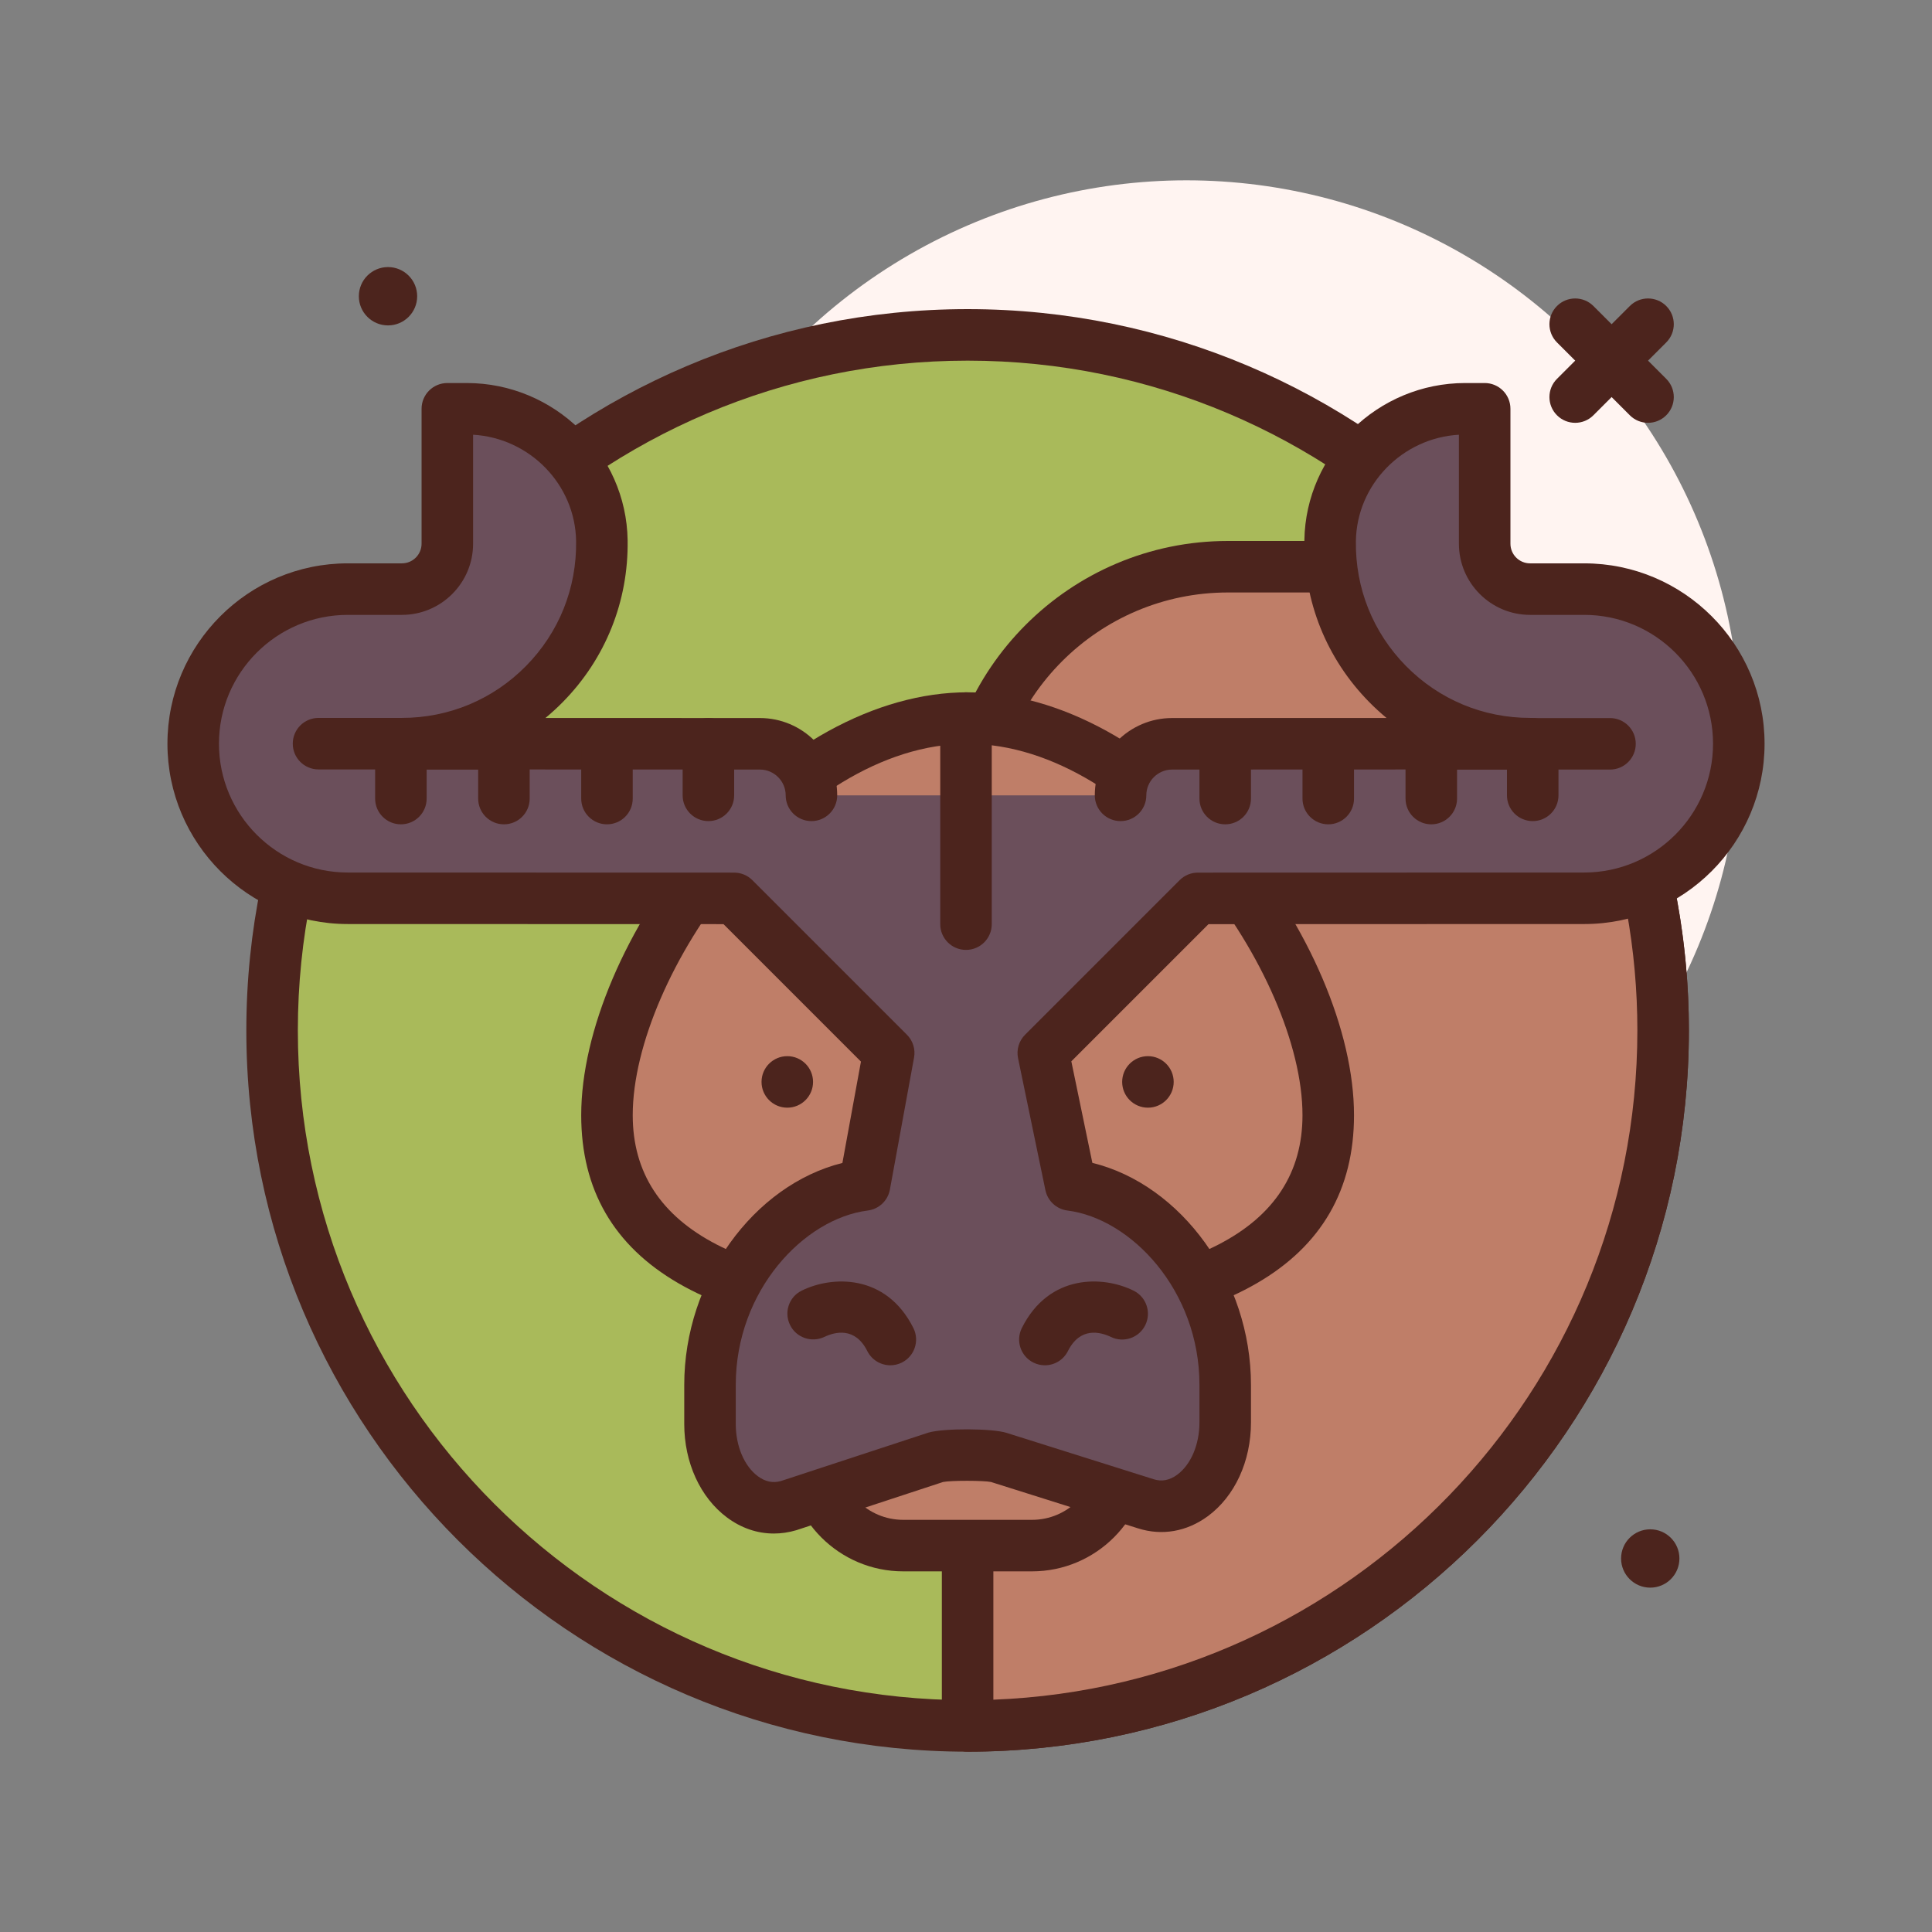 <svg id="bull-horns" enable-background="new 0 0 300 300" height="512" viewBox="0 0 300 300" width="512" xmlns="http://www.w3.org/2000/svg"><rect x="0" y="0" width="300" height="300" fill="#808080" stroke="none"/><g><circle cx="184.25" cy="114" fill="#fff4f1" r="86"/><g><circle cx="150.25" cy="160" fill="#a9ba5a" r="108"/><path d="m150.25 272c-61.758 0-112-50.242-112-112s50.242-112 112-112 112 50.242 112 112-50.242 112-112 112zm0-216c-57.348 0-104 46.652-104 104s46.652 104 104 104 104-46.652 104-104-46.652-104-104-104z" fill="#4c241d"/></g><g><path d="m150.25 128.409v139.591c59.647 0 108-48.353 108-108 0-27.666-10.415-52.891-27.522-72h-40.069c-22.317 0-40.409 18.092-40.409 40.409z" fill="#bf7e68"/><path d="m150.25 272c-2.211 0-4-1.789-4-4v-139.59c0-24.488 19.922-44.41 44.41-44.41h40.066c1.137 0 2.223.484 2.98 1.332 18.406 20.559 28.543 47.074 28.543 74.668.001 61.758-50.241 112-111.999 112zm40.41-180c-20.078 0-36.41 16.332-36.41 36.41v135.516c55.496-2.113 100-47.922 100-103.926 0-25.027-8.984-49.105-25.332-68z" fill="#4c241d"/></g><g><path d="m206.25 173.167c0-24.597-27.281-61.667-56-61.667s-56 37.07-56 61.667 27.281 30.833 56 30.833 56-6.236 56-30.833z" fill="#bf7e68"/><path d="m150.25 208c-39.812 0-60-11.719-60-34.832 0-13.008 6.965-29.348 18.172-42.637 12.348-14.637 27.59-23.031 41.828-23.031s29.48 8.395 41.828 23.031c11.207 13.289 18.172 29.629 18.172 42.637 0 23.113-20.188 34.832-60 34.832zm0-92.5c-26.812 0-52 35.977-52 57.668 0 17.805 17.496 26.832 52 26.832s52-9.027 52-26.832c0-21.691-25.188-57.668-52-57.668z" fill="#4c241d"/></g><circle cx="60.25" cy="46" fill="#4c241d" r="4.529"/><circle cx="256.25" cy="242" fill="#4c241d" r="4.529"/><path d="m255.906 65.656c-1.023 0-2.047-.391-2.828-1.172l-11.312-11.312c-1.562-1.562-1.562-4.094 0-5.656s4.094-1.562 5.656 0l11.312 11.312c1.562 1.562 1.562 4.094 0 5.656-.781.782-1.804 1.172-2.828 1.172z" fill="#4c241d"/><path d="m244.594 65.656c-1.023 0-2.047-.391-2.828-1.172-1.562-1.562-1.562-4.094 0-5.656l11.312-11.312c1.562-1.562 4.094-1.562 5.656 0s1.562 4.094 0 5.656l-11.312 11.312c-.781.782-1.805 1.172-2.828 1.172z" fill="#4c241d"/><g><path d="m160.25 240h-20c-7.732 0-14-6.268-14-14 0-7.732 6.268-14 14-14h20c7.732 0 14 6.268 14 14 0 7.732-6.268 14-14 14z" fill="#bf7e68"/><path d="m160.25 244h-20c-9.926 0-18-8.074-18-18s8.074-18 18-18h20c9.926 0 18 8.074 18 18s-8.074 18-18 18zm-20-28c-5.516 0-10 4.484-10 10s4.484 10 10 10h20c5.516 0 10-4.484 10-10s-4.484-10-10-10z" fill="#4c241d"/></g><g><path d="m126 123.5c0-4.419-3.581-8.001-8-8.003l-55.585-.021c17.306 0 31.305-14.16 31.043-31.525-.171-11.381-9.597-20.475-20.979-20.475h-3.017v20.953c0 3.892-3.155 7.047-7.047 7.047h-8.411c-13.257-.001-24.004 10.746-24.004 24.003 0 13.254 10.742 24 23.996 24.003l60.004.018 24 24-3.75 20.5c-12.608 1.594-24 15.011-24 31.035v6.081c0 8.342 5.923 14.53 12.15 12.692l23-7.548c1.492-.44 8.204-.425 9.691.044l22.865 7.212c6.265 1.976 12.294-4.227 12.294-12.648v-5.832c0-16.024-11.392-29.44-24-31.035l-4.25-20.501 24-24 60.004-.018c13.254-.003 23.996-10.749 23.996-24.003 0-13.257-10.747-24.003-24.003-24.003h-8.411c-3.892 0-7.047-3.155-7.047-7.047v-20.954h-3.017c-11.382 0-20.807 9.094-20.979 20.475-.262 17.366 13.737 31.525 31.043 31.525l-55.586.022c-4.419.002-8 3.584-8 8.003" fill="#6b4f5b"/><path d="m120.148 238.125c-2.578 0-5.062-.852-7.27-2.5-4.152-3.105-6.629-8.527-6.629-14.508v-6.082c0-16.246 10.773-31.023 24.559-34.453l2.879-15.738-21.343-21.344-58.348-.016c-15.437-.004-27.996-12.566-27.996-28.004 0-15.441 12.562-28.004 28.004-28.004h8.41c1.68 0 3.047-1.367 3.047-3.047v-20.952c0-2.211 1.789-4 4-4h3.02c13.57 0 24.773 10.953 24.977 24.414.141 9.469-3.434 18.395-10.074 25.133-.859.871-1.754 1.691-2.684 2.461l33.3.011c6.617.004 12 5.391 12 12.004 0 2.211-1.789 4-4 4s-4-1.789-4-4c0-2.207-1.797-4-4.004-4.004l-55.582-.02c-2.211 0-4-1.793-4-4 0-2.211 1.793-4 4-4 7.301 0 14.145-2.863 19.27-8.066s7.883-12.09 7.773-19.402c-.133-8.789-7.219-16-15.996-16.504v16.926c0 6.09-4.957 11.047-11.047 11.047h-8.41c-11.031 0-20.004 8.972-20.004 20.003 0 11.027 8.973 20 19.996 20.004l60.004.016c1.062 0 2.078.422 2.828 1.172l24 24c.93.93 1.344 2.254 1.105 3.547l-3.75 20.5c-.312 1.715-1.703 3.031-3.434 3.25-9.898 1.25-20.5 12.426-20.5 27.066v6.082c0 3.418 1.309 6.523 3.418 8.102 1.16.867 2.367 1.109 3.598.754l22.891-7.516c2.402-.707 9.93-.664 12.137.035l22.867 7.207c1.234.398 2.457.16 3.629-.699 2.133-1.566 3.461-4.68 3.461-8.133v-5.832c0-14.641-10.602-25.816-20.5-27.066-1.699-.215-3.07-1.484-3.418-3.156l-4.25-20.5c-.273-1.32.137-2.688 1.09-3.641l24-24c.75-.75 1.766-1.172 2.828-1.172l60.004-.016c11.023-.004 19.996-8.976 19.996-20.004 0-11.031-8.973-20.004-20.004-20.004h-8.41c-6.09 0-11.047-4.957-11.047-11.047v-16.925c-8.777.504-15.863 7.715-15.996 16.504-.109 7.312 2.648 14.199 7.773 19.402s11.969 8.066 19.27 8.066c2.207 0 4 1.789 4 4 0 2.207-1.789 4-4 4l-55.586.02c-2.203.004-4 1.797-4 4.004 0 2.211-1.789 4-4 4s-4-1.789-4-4c0-6.613 5.383-12 11.996-12.004l33.305-.012c-.93-.77-1.824-1.59-2.684-2.461-6.641-6.738-10.215-15.664-10.074-25.133.203-13.461 11.406-24.414 24.977-24.414h3.02c2.211 0 4 1.789 4 4v20.954c0 1.68 1.367 3.047 3.047 3.047h8.41c15.441 0 28.004 12.562 28.004 28.004 0 15.438-12.559 28-27.996 28.004l-58.348.016-21.301 21.301 3.266 15.766c13.82 3.398 24.629 18.195 24.629 34.469v5.832c0 6.043-2.516 11.496-6.73 14.586-3.25 2.375-7.074 3.043-10.766 1.879l-22.867-7.211c-1.078-.238-6.234-.258-7.453 0l-22.789 7.488c-1.173.346-2.341.514-3.498.514z" fill="#4c241d"/></g><g><path d="m126.25 204s8-4 12 4" fill="#b5a19c"/><path d="m138.254 212c-1.469 0-2.879-.809-3.582-2.211-1.887-3.766-4.992-2.992-6.672-2.191-1.973.934-4.367.117-5.324-1.859-.961-1.969-.176-4.336 1.785-5.316 4.664-2.328 13.117-2.699 17.367 5.789.988 1.977.188 4.379-1.789 5.367-.574.284-1.184.421-1.785.421z" fill="#4c241d"/></g><g><path d="m174.25 204s-8-4-12 4" fill="#b5a19c"/><path d="m162.246 212c-.602 0-1.211-.137-1.785-.422-1.977-.988-2.777-3.391-1.789-5.367 4.25-8.492 12.703-8.117 17.367-5.789 1.977.988 2.777 3.391 1.789 5.367-.984 1.965-3.359 2.773-5.336 1.805-1.676-.793-4.777-1.57-6.664 2.195-.703 1.402-2.113 2.211-3.582 2.211z" fill="#4c241d"/></g><g fill="#4c241d"><circle cx="122.25" cy="168" r="4"/><circle cx="178.25" cy="168" r="4"/><path d="m81.461 119.477h-32c-2.211 0-4-1.789-4-4s1.789-4 4-4h32c2.211 0 4 1.789 4 4s-1.789 4-4 4z"/><path d="m62.25 128c-2.211 0-4-1.789-4-4v-8c0-2.211 1.789-4 4-4s4 1.789 4 4v8c0 2.211-1.789 4-4 4z"/><path d="m78.25 128c-2.211 0-4-1.789-4-4v-8c0-2.211 1.789-4 4-4s4 1.789 4 4v8c0 2.211-1.789 4-4 4z"/><path d="m94.25 128c-2.211 0-4-1.789-4-4v-8c0-2.211 1.789-4 4-4s4 1.789 4 4v8c0 2.211-1.789 4-4 4z"/><path d="m110 127.5c-2.211 0-4-1.789-4-4v-8c0-2.211 1.789-4 4-4s4 1.789 4 4v8c0 2.211-1.789 4-4 4z"/><path d="m190.25 128c-2.211 0-4-1.789-4-4v-8c0-2.211 1.789-4 4-4s4 1.789 4 4v8c0 2.211-1.789 4-4 4z"/><path d="m206.25 128c-2.211 0-4-1.789-4-4v-8c0-2.211 1.789-4 4-4s4 1.789 4 4v8c0 2.211-1.789 4-4 4z"/><path d="m222.25 128c-2.211 0-4-1.789-4-4v-8c0-2.211 1.789-4 4-4s4 1.789 4 4v8c0 2.211-1.789 4-4 4z"/><path d="m238 127.5c-2.211 0-4-1.789-4-4v-8c0-2.211 1.789-4 4-4s4 1.789 4 4v8c0 2.211-1.789 4-4 4z"/><path d="m250 119.5h-28c-2.211 0-4-1.789-4-4s1.789-4 4-4h28c2.211 0 4 1.789 4 4s-1.789 4-4 4z"/><path d="m150 147.5c-2.211 0-4-1.789-4-4v-32c0-2.211 1.789-4 4-4s4 1.789 4 4v32c0 2.211-1.789 4-4 4z"/></g></g></svg>